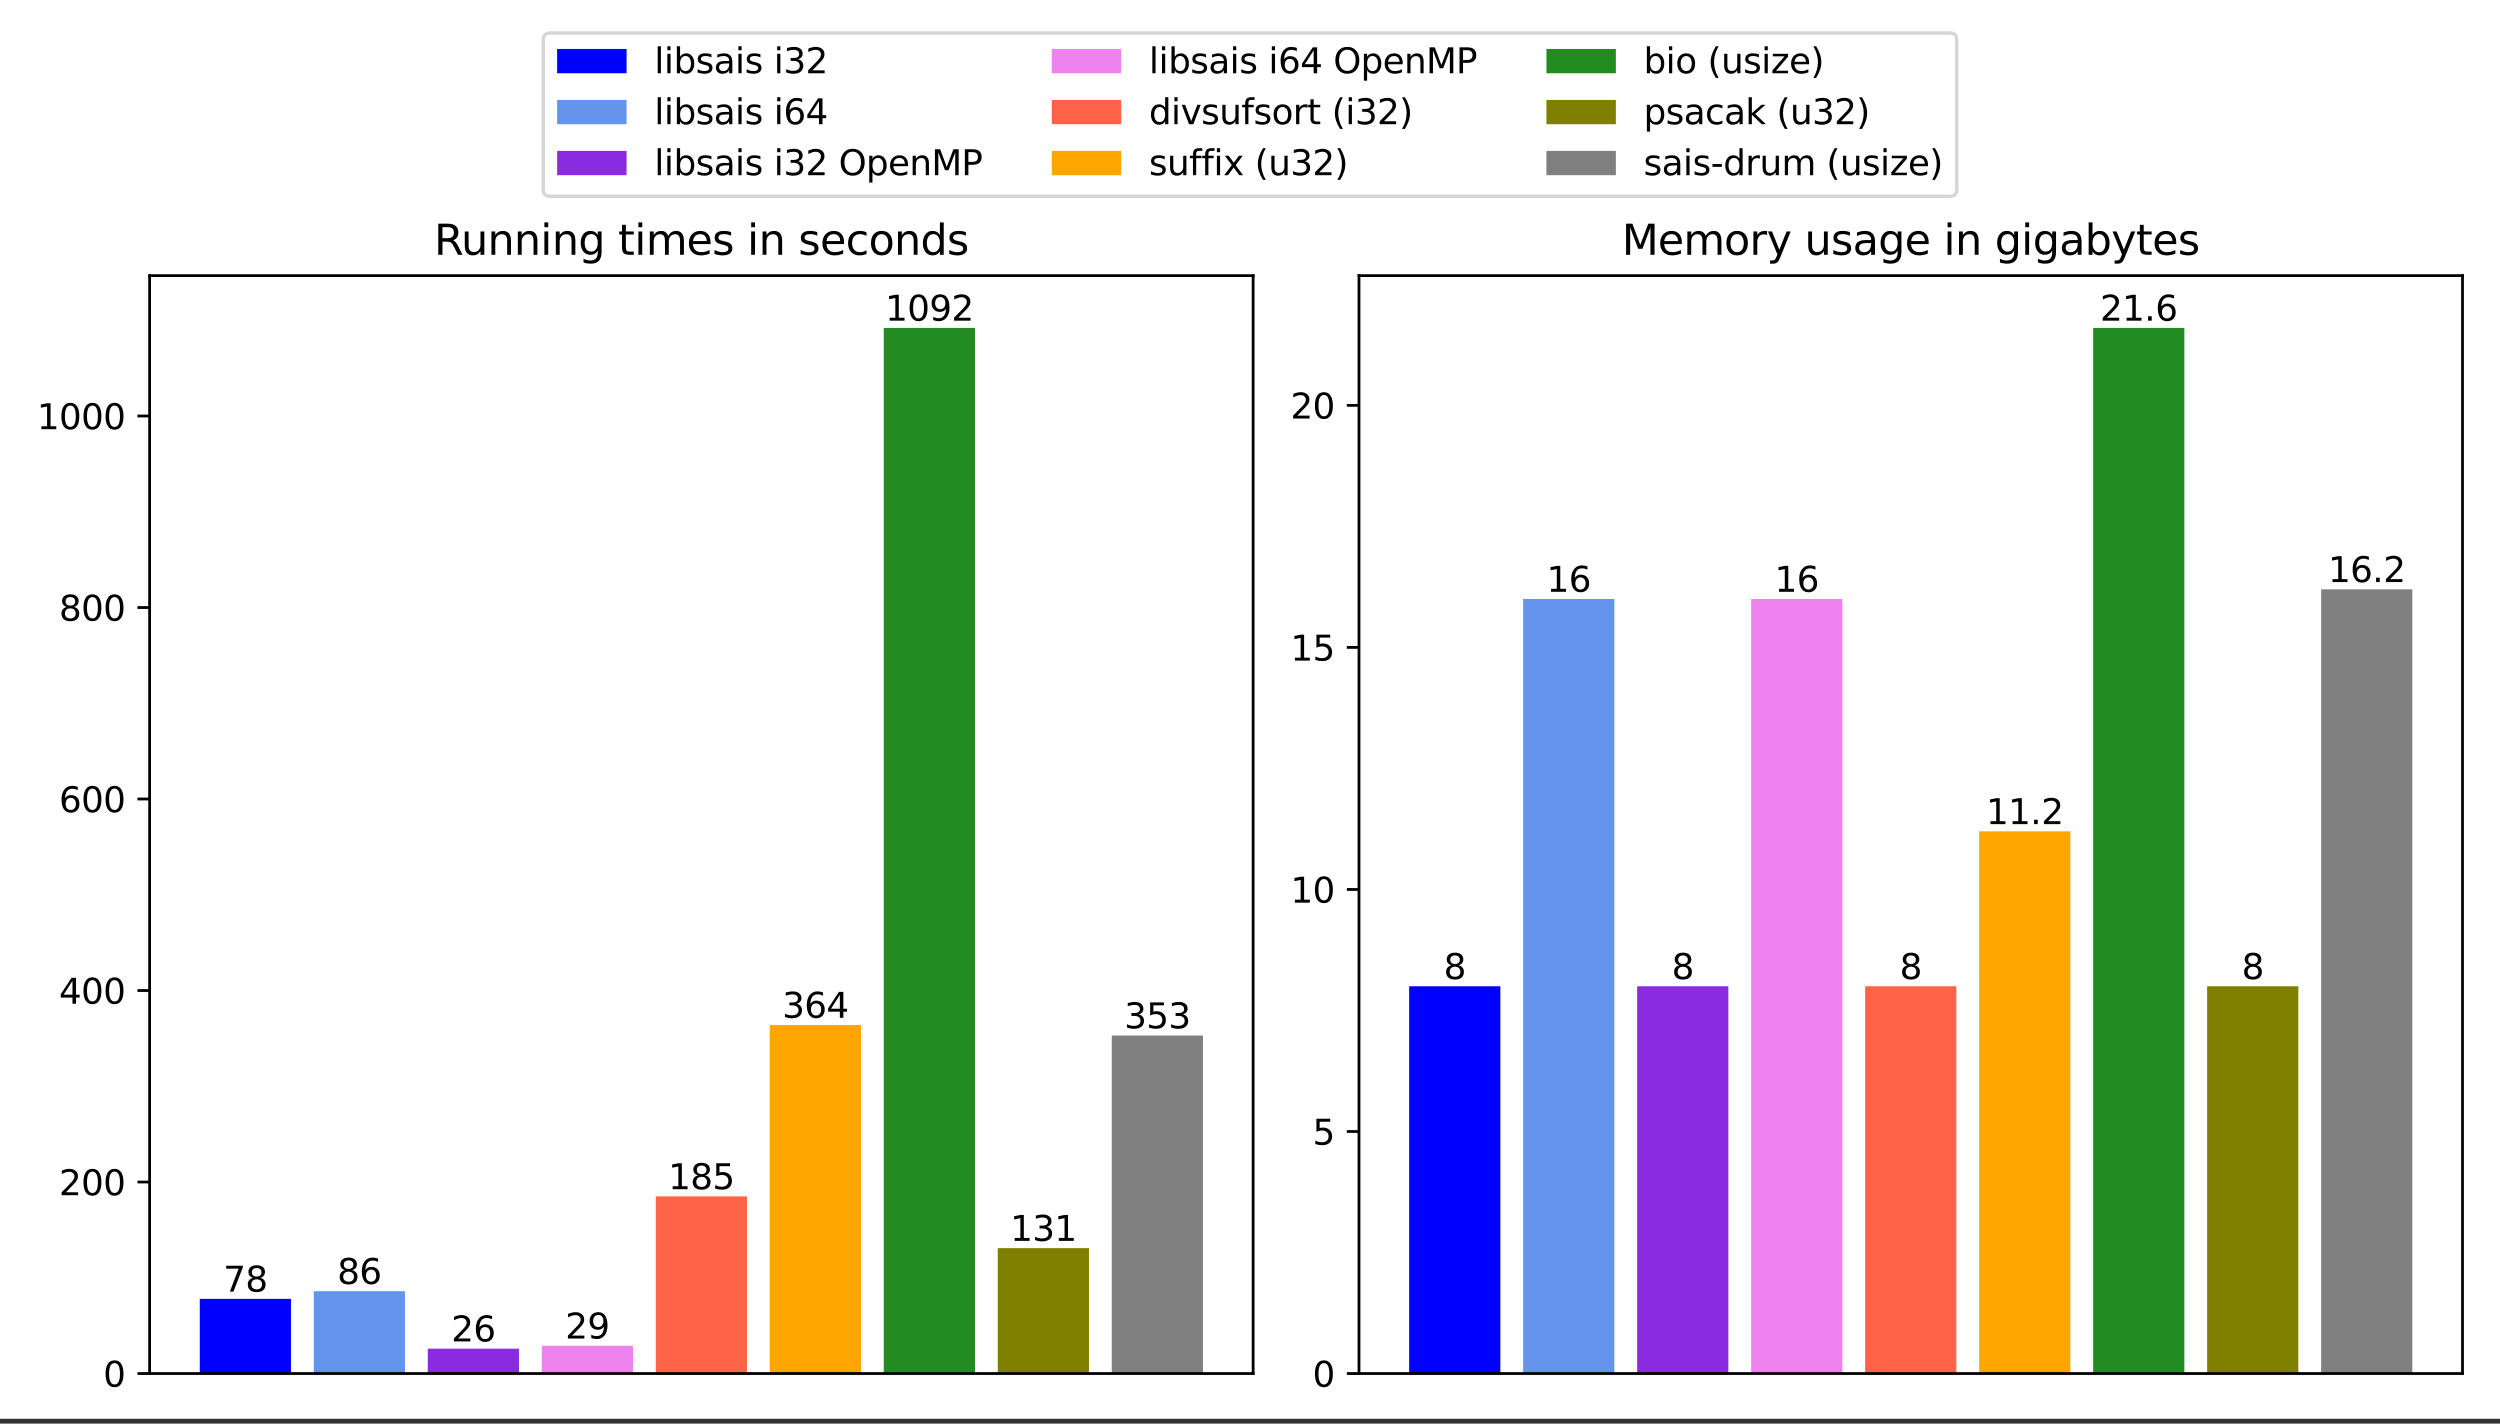 <?xml version="1.0" encoding="UTF-8" standalone="no"?>
<svg
   width="720pt"
   height="410pt"
   viewBox="0 0 720 410"
   version="1.1"
   id="svg278"
   sodipodi:docname="plot.svg"
   inkscape:version="1.4.2 (f4327f4, 2025-05-13)"
   xmlns:inkscape="http://www.inkscape.org/namespaces/inkscape"
   xmlns:sodipodi="http://sodipodi.sourceforge.net/DTD/sodipodi-0.dtd"
   xmlns:xlink="http://www.w3.org/1999/xlink"
   xmlns="http://www.w3.org/2000/svg"
   xmlns:svg="http://www.w3.org/2000/svg"
   xmlns:rdf="http://www.w3.org/1999/02/22-rdf-syntax-ns#"
   xmlns:cc="http://creativecommons.org/ns#"
   xmlns:dc="http://purl.org/dc/elements/1.1/">
  <rect x="0" y="0" width="720" height="410" fill="#333333" stroke="none"/>
  <sodipodi:namedview
     id="namedview278"
     pagecolor="#ffffff"
     bordercolor="#000000"
     borderopacity="0.25"
     inkscape:showpageshadow="2"
     inkscape:pageopacity="0.0"
     inkscape:pagecheckerboard="0"
     inkscape:deskcolor="#d1d1d1"
     inkscape:document-units="pt"
     inkscape:zoom="1.69375"
     inkscape:cx="480"
     inkscape:cy="384.64945"
     inkscape:window-width="1920"
     inkscape:window-height="1094"
     inkscape:window-x="-11"
     inkscape:window-y="-11"
     inkscape:window-maximized="1"
     inkscape:current-layer="svg278" />
  <defs
     id="defs1">
    <style
       type="text/css"
       id="style1">*{stroke-linejoin: round; stroke-linecap: butt}</style>
  </defs>
  <g
     id="patch_1"
     transform="scale(1,1.135)">
    <path
       d="M 0,360 H 720 V 0 H 0 Z"
       style="fill:#ffffff"
       id="path1" />
  </g>
  <g
     id="axes_1"
     transform="translate(0,52.5)">
    <g
       id="patch_2">
      <path
         d="M 43.09,343.08 H 360.9 V 26.88 H 43.09 Z"
         style="fill:#ffffff"
         id="path2" />
    </g>
    <g
       id="patch_3">
      <path
         d="M 57.536,343.08 H 83.801 V 321.57 H 57.536 Z"
         clip-path="url(#p985009a1b3)"
         style="fill:#0000ff"
         id="path3" />
    </g>
    <g
       id="patch_4">
      <path
         d="M 90.368,343.08 H 116.633 V 319.364 H 90.368 Z"
         clip-path="url(#p985009a1b3)"
         style="fill:#6495ed"
         id="path4" />
    </g>
    <g
       id="patch_5">
      <path
         d="m 123.199,343.08 h 26.265 v -7.17 h -26.265 z"
         clip-path="url(#p985009a1b3)"
         style="fill:#8a2be2"
         id="path5" />
    </g>
    <g
       id="patch_6">
      <path
         d="m 156.031,343.08 h 26.265 v -7.997 h -26.265 z"
         clip-path="url(#p985009a1b3)"
         style="fill:#ee82ee"
         id="path6" />
    </g>
    <g
       id="patch_7">
      <path
         d="m 188.862,343.08 h 26.265 v -51.018 h -26.265 z"
         clip-path="url(#p985009a1b3)"
         style="fill:#ff6347"
         id="path7" />
    </g>
    <g
       id="patch_8">
      <path
         d="m 221.694,343.08 h 26.265 V 242.699 h -26.265 z"
         clip-path="url(#p985009a1b3)"
         style="fill:#ffa500"
         id="path8" />
    </g>
    <g
       id="patch_9">
      <path
         d="m 254.526,343.08 h 26.265 V 41.937 h -26.265 z"
         clip-path="url(#p985009a1b3)"
         style="fill:#228b22"
         id="path9" />
    </g>
    <g
       id="patch_10">
      <path
         d="m 287.357,343.08 h 26.265 v -36.126 h -26.265 z"
         clip-path="url(#p985009a1b3)"
         style="fill:#808000"
         id="path10" />
    </g>
    <g
       id="patch_11">
      <path
         d="m 320.189,343.08 h 26.265 V 245.733 H 320.189 Z"
         clip-path="url(#p985009a1b3)"
         style="fill:#808080"
         id="path11" />
    </g>
    <g
       id="matplotlib.axis_1" />
    <g
       id="matplotlib.axis_2">
      <g
         id="ytick_1">
        <g
           id="line2d_1">
          <defs
             id="defs11">
            <path
               id="m47c1e3d088"
               d="M 0,0 H -3.5"
               style="stroke:#000000;stroke-width:0.8" />
          </defs>
          <g
             id="g11">
            <use
               xlink:href="#m47c1e3d088"
               x="43.09"
               y="343.08"
               style="stroke:#000000;stroke-width:0.8"
               id="use11" />
          </g>
        </g>
        <g
           id="text_1">
          <!-- 0 -->
          <g
             transform="matrix(0.1,0,0,-0.1,29.727,346.879)"
             id="g12">
            <defs
               id="defs12">
              <path
                 id="DejaVuSans-30"
                 d="m 2034,4250 q -487,0 -733,-480 -245,-479 -245,-1442 0,-959 245,-1439 246,-480 733,-480 491,0 736,480 246,480 246,1439 0,963 -246,1442 -245,480 -736,480 z m 0,500 q 785,0 1199,-621 414,-620 414,-1801 0,-1178 -414,-1799 -414,-620 -1199,-620 -784,0 -1198,620 -414,621 -414,1799 0,1181 414,1801 414,621 1198,621 z"
                 transform="scale(0.016)" />
            </defs>
            <use
               xlink:href="#DejaVuSans-30"
               id="use12" />
          </g>
        </g>
      </g>
      <g
         id="ytick_2">
        <g
           id="line2d_2">
          <g
             id="g13">
            <use
               xlink:href="#m47c1e3d088"
               x="43.09"
               y="287.926"
               style="stroke:#000000;stroke-width:0.8"
               id="use13" />
          </g>
        </g>
        <g
           id="text_2">
          <!-- 200 -->
          <g
             transform="matrix(0.1,0,0,-0.1,17.003,291.725)"
             id="g16">
            <defs
               id="defs13">
              <path
                 id="DejaVuSans-32"
                 d="M 1228,531 H 3431 V 0 H 469 v 531 q 359,372 979,998 621,627 780,809 303,340 423,576 121,236 121,464 0,372 -261,606 -261,235 -680,235 -297,0 -627,-103 -329,-103 -704,-313 v 638 q 381,153 712,231 332,78 607,78 725,0 1156,-363 431,-362 431,-968 0,-288 -108,-546 -107,-257 -392,-607 -78,-91 -497,-524 Q 1991,1309 1228,531 Z"
                 transform="scale(0.016)" />
            </defs>
            <use
               xlink:href="#DejaVuSans-32"
               id="use14" />
            <use
               xlink:href="#DejaVuSans-30"
               transform="translate(63.623)"
               id="use15" />
            <use
               xlink:href="#DejaVuSans-30"
               transform="translate(127.246)"
               id="use16" />
          </g>
        </g>
      </g>
      <g
         id="ytick_3">
        <g
           id="line2d_3">
          <g
             id="g17">
            <use
               xlink:href="#m47c1e3d088"
               x="43.09"
               y="232.771"
               style="stroke:#000000;stroke-width:0.8"
               id="use17" />
          </g>
        </g>
        <g
           id="text_3">
          <!-- 400 -->
          <g
             transform="matrix(0.1,0,0,-0.1,17.003,236.57)"
             id="g20">
            <defs
               id="defs17">
              <path
                 id="DejaVuSans-34"
                 d="M 2419,4116 825,1625 h 1594 z m -166,550 h 794 V 1625 h 666 V 1100 H 3047 V 0 H 2419 V 1100 H 313 v 609 z"
                 transform="scale(0.016)" />
            </defs>
            <use
               xlink:href="#DejaVuSans-34"
               id="use18" />
            <use
               xlink:href="#DejaVuSans-30"
               transform="translate(63.623)"
               id="use19" />
            <use
               xlink:href="#DejaVuSans-30"
               transform="translate(127.246)"
               id="use20" />
          </g>
        </g>
      </g>
      <g
         id="ytick_4">
        <g
           id="line2d_4">
          <g
             id="g21">
            <use
               xlink:href="#m47c1e3d088"
               x="43.09"
               y="177.617"
               style="stroke:#000000;stroke-width:0.8"
               id="use21" />
          </g>
        </g>
        <g
           id="text_4">
          <!-- 600 -->
          <g
             transform="matrix(0.1,0,0,-0.1,17.003,181.416)"
             id="g24">
            <defs
               id="defs21">
              <path
                 id="DejaVuSans-36"
                 d="m 2113,2584 q -425,0 -674,-291 -248,-290 -248,-796 0,-503 248,-796 249,-292 674,-292 425,0 673,292 248,293 248,796 0,506 -248,796 -248,291 -673,291 z m 1253,1979 v -575 q -238,112 -480,171 -242,60 -480,60 -625,0 -955,-422 -329,-422 -376,-1275 184,272 462,417 279,145 613,145 703,0 1111,-427 408,-426 408,-1160 0,-719 -425,-1154 -425,-434 -1131,-434 -810,0 -1238,620 -428,621 -428,1799 0,1106 525,1764 525,658 1409,658 238,0 480,-47 242,-47 505,-140 z"
                 transform="scale(0.016)" />
            </defs>
            <use
               xlink:href="#DejaVuSans-36"
               id="use22" />
            <use
               xlink:href="#DejaVuSans-30"
               transform="translate(63.623)"
               id="use23" />
            <use
               xlink:href="#DejaVuSans-30"
               transform="translate(127.246)"
               id="use24" />
          </g>
        </g>
      </g>
      <g
         id="ytick_5">
        <g
           id="line2d_5">
          <g
             id="g25">
            <use
               xlink:href="#m47c1e3d088"
               x="43.09"
               y="122.463"
               style="stroke:#000000;stroke-width:0.8"
               id="use25" />
          </g>
        </g>
        <g
           id="text_5">
          <!-- 800 -->
          <g
             transform="matrix(0.1,0,0,-0.1,17.003,126.262)"
             id="g28">
            <defs
               id="defs25">
              <path
                 id="DejaVuSans-38"
                 d="m 2034,2216 q -450,0 -708,-241 -257,-241 -257,-662 0,-422 257,-663 258,-241 708,-241 450,0 709,242 260,243 260,662 0,421 -258,662 -257,241 -711,241 z m -631,268 q -406,100 -633,378 -226,279 -226,679 0,559 398,884 399,325 1092,325 697,0 1094,-325 397,-325 397,-884 0,-400 -227,-679 -226,-278 -629,-378 456,-106 710,-416 255,-309 255,-755 Q 3634,634 3220,271 2806,-91 2034,-91 1263,-91 848,271 434,634 434,1313 q 0,446 256,755 257,310 713,416 z m -231,997 q 0,-362 226,-565 227,-203 636,-203 407,0 636,203 230,203 230,565 0,363 -230,566 -229,203 -636,203 -409,0 -636,-203 -226,-203 -226,-566 z"
                 transform="scale(0.016)" />
            </defs>
            <use
               xlink:href="#DejaVuSans-38"
               id="use26" />
            <use
               xlink:href="#DejaVuSans-30"
               transform="translate(63.623)"
               id="use27" />
            <use
               xlink:href="#DejaVuSans-30"
               transform="translate(127.246)"
               id="use28" />
          </g>
        </g>
      </g>
      <g
         id="ytick_6">
        <g
           id="line2d_6">
          <g
             id="g29">
            <use
               xlink:href="#m47c1e3d088"
               x="43.09"
               y="67.308"
               style="stroke:#000000;stroke-width:0.8"
               id="use29" />
          </g>
        </g>
        <g
           id="text_6">
          <!-- 1000 -->
          <g
             transform="matrix(0.1,0,0,-0.1,10.64,71.107)"
             id="g33">
            <defs
               id="defs29">
              <path
                 id="DejaVuSans-31"
                 d="M 794,531 H 1825 V 4091 L 703,3866 v 575 l 1116,225 h 631 V 531 H 3481 V 0 H 794 Z"
                 transform="scale(0.016)" />
            </defs>
            <use
               xlink:href="#DejaVuSans-31"
               id="use30" />
            <use
               xlink:href="#DejaVuSans-30"
               transform="translate(63.623)"
               id="use31" />
            <use
               xlink:href="#DejaVuSans-30"
               transform="translate(127.246)"
               id="use32" />
            <use
               xlink:href="#DejaVuSans-30"
               transform="translate(190.869)"
               id="use33" />
          </g>
        </g>
      </g>
    </g>
    <g
       id="patch_12">
      <path
         d="M 43.09,343.08 V 26.88"
         style="fill:none;stroke:#000000;stroke-width:0.8;stroke-linecap:square;stroke-linejoin:miter"
         id="path33" />
    </g>
    <g
       id="patch_13">
      <path
         d="M 360.9,343.08 V 26.88"
         style="fill:none;stroke:#000000;stroke-width:0.8;stroke-linecap:square;stroke-linejoin:miter"
         id="path34" />
    </g>
    <g
       id="patch_14">
      <path
         d="M 43.09,343.08 H 360.9"
         style="fill:none;stroke:#000000;stroke-width:0.8;stroke-linecap:square;stroke-linejoin:miter"
         id="path35" />
    </g>
    <g
       id="patch_15">
      <path
         d="M 43.09,26.88 H 360.9"
         style="fill:none;stroke:#000000;stroke-width:0.8;stroke-linecap:square;stroke-linejoin:miter"
         id="path36" />
    </g>
    <g
       id="text_7">
      <!-- 78 -->
      <g
         transform="matrix(0.1,0,0,-0.1,64.306,319.49)"
         id="g37">
        <defs
           id="defs36">
          <path
             id="DejaVuSans-37"
             d="M 525,4666 H 3525 V 4397 L 1831,0 H 1172 L 2766,4134 H 525 Z"
             transform="scale(0.016)" />
        </defs>
        <use
           xlink:href="#DejaVuSans-37"
           id="use36" />
        <use
           xlink:href="#DejaVuSans-38"
           transform="translate(63.623)"
           id="use37" />
      </g>
    </g>
    <g
       id="text_8">
      <!-- 86 -->
      <g
         transform="matrix(0.1,0,0,-0.1,97.138,317.284)"
         id="g39">
        <use
           xlink:href="#DejaVuSans-38"
           id="use38" />
        <use
           xlink:href="#DejaVuSans-36"
           transform="translate(63.623)"
           id="use39" />
      </g>
    </g>
    <g
       id="text_9">
      <!-- 26 -->
      <g
         transform="matrix(0.1,0,0,-0.1,129.969,333.83)"
         id="g41">
        <use
           xlink:href="#DejaVuSans-32"
           id="use40" />
        <use
           xlink:href="#DejaVuSans-36"
           transform="translate(63.623)"
           id="use41" />
      </g>
    </g>
    <g
       id="text_10">
      <!-- 29 -->
      <g
         transform="matrix(0.1,0,0,-0.1,162.801,333.003)"
         id="g43">
        <defs
           id="defs41">
          <path
             id="DejaVuSans-39"
             d="m 703,97 v 575 q 238,-113 481,-172 244,-59 479,-59 625,0 954,420 330,420 377,1277 -181,-269 -460,-413 -278,-144 -615,-144 -700,0 -1108,423 -408,424 -408,1159 0,718 425,1152 425,435 1131,435 810,0 1236,-621 427,-620 427,-1801 Q 3622,1225 3098,567 2575,-91 1691,-91 1453,-91 1209,-44 966,3 703,97 Z m 1256,1978 q 425,0 673,290 249,291 249,798 0,503 -249,795 -248,292 -673,292 -425,0 -673,-292 -248,-292 -248,-795 0,-507 248,-798 248,-290 673,-290 z"
             transform="scale(0.016)" />
        </defs>
        <use
           xlink:href="#DejaVuSans-32"
           id="use42" />
        <use
           xlink:href="#DejaVuSans-39"
           transform="translate(63.623)"
           id="use43" />
      </g>
    </g>
    <g
       id="text_11">
      <!-- 185 -->
      <g
         transform="matrix(0.1,0,0,-0.1,192.451,289.983)"
         id="g46">
        <defs
           id="defs43">
          <path
             id="DejaVuSans-35"
             d="M 691,4666 H 3169 V 4134 H 1269 V 2991 q 137,47 274,70 138,23 276,23 781,0 1237,-428 457,-428 457,-1159 Q 3513,744 3044,326 2575,-91 1722,-91 1428,-91 1123,-41 819,9 494,109 v 635 q 281,-153 581,-228 300,-75 634,-75 541,0 856,284 316,284 316,772 0,487 -316,771 -315,285 -856,285 -253,0 -505,-56 -251,-56 -513,-175 z"
             transform="scale(0.016)" />
        </defs>
        <use
           xlink:href="#DejaVuSans-31"
           id="use44" />
        <use
           xlink:href="#DejaVuSans-38"
           transform="translate(63.623)"
           id="use45" />
        <use
           xlink:href="#DejaVuSans-35"
           transform="translate(127.246)"
           id="use46" />
      </g>
    </g>
    <g
       id="text_12">
      <!-- 364 -->
      <g
         transform="matrix(0.1,0,0,-0.1,225.283,240.619)"
         id="g49">
        <defs
           id="defs46">
          <path
             id="DejaVuSans-33"
             d="m 2597,2516 q 453,-97 707,-404 255,-306 255,-756 0,-690 -475,-1069 -475,-378 -1350,-378 -293,0 -604,58 -311,58 -642,174 v 609 q 262,-153 574,-231 313,-78 654,-78 593,0 904,234 311,234 311,681 0,413 -289,645 -289,233 -804,233 h -544 v 519 h 569 q 465,0 712,186 247,186 247,536 0,359 -255,551 -254,193 -729,193 -260,0 -557,-57 -297,-56 -653,-174 v 562 q 360,100 674,150 314,50 592,50 719,0 1137,-327 419,-326 419,-882 0,-388 -222,-655 -222,-267 -631,-370 z"
             transform="scale(0.016)" />
        </defs>
        <use
           xlink:href="#DejaVuSans-33"
           id="use47" />
        <use
           xlink:href="#DejaVuSans-36"
           transform="translate(63.623)"
           id="use48" />
        <use
           xlink:href="#DejaVuSans-34"
           transform="translate(127.246)"
           id="use49" />
      </g>
    </g>
    <g
       id="text_13">
      <!-- 1092 -->
      <g
         transform="matrix(0.1,0,0,-0.1,254.933,39.857)"
         id="g53">
        <use
           xlink:href="#DejaVuSans-31"
           id="use50" />
        <use
           xlink:href="#DejaVuSans-30"
           transform="translate(63.623)"
           id="use51" />
        <use
           xlink:href="#DejaVuSans-39"
           transform="translate(127.246)"
           id="use52" />
        <use
           xlink:href="#DejaVuSans-32"
           transform="translate(190.869)"
           id="use53" />
      </g>
    </g>
    <g
       id="text_14">
      <!-- 131 -->
      <g
         transform="matrix(0.1,0,0,-0.1,290.946,304.874)"
         id="g56">
        <use
           xlink:href="#DejaVuSans-31"
           id="use54" />
        <use
           xlink:href="#DejaVuSans-33"
           transform="translate(63.623)"
           id="use55" />
        <use
           xlink:href="#DejaVuSans-31"
           transform="translate(127.246)"
           id="use56" />
      </g>
    </g>
    <g
       id="text_15">
      <!-- 353 -->
      <g
         transform="matrix(0.1,0,0,-0.1,323.778,243.653)"
         id="g59">
        <use
           xlink:href="#DejaVuSans-33"
           id="use57" />
        <use
           xlink:href="#DejaVuSans-35"
           transform="translate(63.623)"
           id="use58" />
        <use
           xlink:href="#DejaVuSans-33"
           transform="translate(127.246)"
           id="use59" />
      </g>
    </g>
    <g
       id="text_16">
      <!-- Running times in seconds -->
      <g
         transform="matrix(0.12,0,0,-0.12,125.014,20.88)"
         id="g83">
        <defs
           id="defs59">
          <path
             id="DejaVuSans-52"
             d="m 2841,2188 q 203,-69 395,-294 192,-225 386,-619 L 4263,0 h -679 l -596,1197 q -232,469 -449,622 -217,153 -592,153 H 1259 V 0 H 628 v 4666 h 1425 q 800,0 1194,-335 394,-334 394,-1009 0,-441 -205,-732 -205,-290 -595,-402 z M 1259,4147 V 2491 h 794 q 456,0 689,211 233,211 233,620 0,409 -233,617 -233,208 -689,208 z"
             transform="scale(0.016)" />
          <path
             id="DejaVuSans-75"
             d="m 544,1381 v 2119 h 575 V 1403 q 0,-497 193,-746 194,-248 582,-248 465,0 735,297 271,297 271,810 v 1984 h 575 V 0 H 2900 V 538 Q 2691,219 2414,64 2138,-91 1772,-91 1169,-91 856,284 544,659 544,1381 Z m 1447,2203 z"
             transform="scale(0.016)" />
          <path
             id="DejaVuSans-6e"
             d="M 3513,2113 V 0 h -575 v 2094 q 0,497 -194,743 -194,247 -581,247 -466,0 -735,-297 -269,-296 -269,-809 V 0 H 581 v 3500 h 578 v -544 q 207,316 486,472 280,156 646,156 603,0 912,-373 310,-373 310,-1098 z"
             transform="scale(0.016)" />
          <path
             id="DejaVuSans-69"
             d="m 603,3500 h 575 V 0 H 603 Z m 0,1363 h 575 V 4134 H 603 Z"
             transform="scale(0.016)" />
          <path
             id="DejaVuSans-67"
             d="m 2906,1791 q 0,625 -258,968 -257,344 -723,344 -462,0 -720,-344 -258,-343 -258,-968 0,-622 258,-966 258,-344 720,-344 466,0 723,344 258,344 258,966 z M 3481,434 q 0,-893 -397,-1329 -396,-436 -1215,-436 -303,0 -572,45 -269,45 -522,139 v 559 q 253,-137 500,-202 247,-66 503,-66 566,0 847,295 281,295 281,892 V 616 Q 2728,306 2450,153 2172,0 1784,0 1141,0 747,490 353,981 353,1791 q 0,812 394,1302 394,491 1037,491 388,0 666,-153 278,-153 456,-462 v 531 h 575 z"
             transform="scale(0.016)" />
          <path
             id="DejaVuSans-20"
             transform="scale(0.016)"
             d="" />
          <path
             id="DejaVuSans-74"
             d="M 1172,4494 V 3500 H 2356 V 3053 H 1172 V 1153 q 0,-428 117,-550 117,-122 477,-122 h 590 V 0 H 1766 Q 1100,0 847,248 594,497 594,1153 V 3053 H 172 v 447 h 422 v 994 z"
             transform="scale(0.016)" />
          <path
             id="DejaVuSans-6d"
             d="m 3328,2828 q 216,388 516,572 300,184 706,184 547,0 844,-383 297,-382 297,-1088 V 0 h -578 v 2094 q 0,503 -179,746 -178,244 -543,244 -447,0 -707,-297 -259,-296 -259,-809 V 0 h -578 v 2094 q 0,506 -178,748 -178,242 -550,242 -441,0 -701,-298 -259,-298 -259,-808 V 0 H 581 v 3500 h 578 v -544 q 197,322 472,475 275,153 653,153 382,0 649,-194 267,-193 395,-562 z"
             transform="scale(0.016)" />
          <path
             id="DejaVuSans-65"
             d="M 3597,1894 V 1613 H 953 q 38,-594 358,-905 320,-311 892,-311 331,0 642,81 311,81 618,244 V 178 Q 3153,47 2828,-22 2503,-91 2169,-91 1331,-91 842,396 353,884 353,1716 q 0,859 464,1363 464,505 1252,505 706,0 1117,-455 411,-454 411,-1235 z m -575,169 q -6,471 -264,752 -258,282 -683,282 -481,0 -770,-272 -289,-272 -333,-766 z"
             transform="scale(0.016)" />
          <path
             id="DejaVuSans-73"
             d="m 2834,3397 v -544 q -243,125 -506,187 -262,63 -544,63 -428,0 -642,-131 -214,-131 -214,-394 0,-200 153,-314 153,-114 616,-217 l 197,-44 q 612,-131 870,-370 258,-239 258,-667 0,-488 -386,-773 Q 2250,-91 1575,-91 1294,-91 989,-36 684,19 347,128 v 594 q 319,-166 628,-249 309,-82 613,-82 406,0 624,139 219,139 219,392 0,234 -158,359 -157,125 -692,241 l -200,47 q -534,112 -772,345 -237,233 -237,639 0,494 350,762 350,269 994,269 318,0 599,-47 282,-46 519,-140 z"
             transform="scale(0.016)" />
          <path
             id="DejaVuSans-63"
             d="m 3122,3366 v -538 q -244,135 -489,202 -245,67 -495,67 -560,0 -870,-355 -309,-354 -309,-995 0,-641 309,-996 310,-354 870,-354 250,0 495,67 245,67 489,202 V 134 Q 2881,22 2623,-34 2366,-91 2075,-91 1284,-91 818,406 353,903 353,1747 q 0,856 470,1346 471,491 1290,491 265,0 518,-55 253,-54 491,-163 z"
             transform="scale(0.016)" />
          <path
             id="DejaVuSans-6f"
             d="m 1959,3097 q -462,0 -731,-361 -269,-361 -269,-989 0,-628 267,-989 268,-361 733,-361 460,0 728,362 269,363 269,988 0,622 -269,986 -268,364 -728,364 z m 0,487 q 750,0 1178,-488 429,-487 429,-1349 Q 3566,888 3137,398 2709,-91 1959,-91 1206,-91 779,398 353,888 353,1747 q 0,862 426,1349 427,488 1180,488 z"
             transform="scale(0.016)" />
          <path
             id="DejaVuSans-64"
             d="m 2906,2969 v 1894 h 575 V 0 H 2906 V 525 Q 2725,213 2448,61 2172,-91 1784,-91 1150,-91 751,415 353,922 353,1747 q 0,825 398,1331 399,506 1033,506 388,0 664,-152 277,-151 458,-463 z M 947,1747 q 0,-634 261,-995 261,-361 717,-361 456,0 718,361 263,361 263,995 0,634 -263,995 -262,361 -718,361 -456,0 -717,-361 -261,-361 -261,-995 z"
             transform="scale(0.016)" />
        </defs>
        <use
           xlink:href="#DejaVuSans-52"
           id="use60" />
        <use
           xlink:href="#DejaVuSans-75"
           transform="translate(64.982)"
           id="use61" />
        <use
           xlink:href="#DejaVuSans-6e"
           transform="translate(128.361)"
           id="use62" />
        <use
           xlink:href="#DejaVuSans-6e"
           transform="translate(191.74)"
           id="use63" />
        <use
           xlink:href="#DejaVuSans-69"
           transform="translate(255.119)"
           id="use64" />
        <use
           xlink:href="#DejaVuSans-6e"
           transform="translate(282.902)"
           id="use65" />
        <use
           xlink:href="#DejaVuSans-67"
           transform="translate(346.281)"
           id="use66" />
        <use
           xlink:href="#DejaVuSans-20"
           transform="translate(409.758)"
           id="use67" />
        <use
           xlink:href="#DejaVuSans-74"
           transform="translate(441.545)"
           id="use68" />
        <use
           xlink:href="#DejaVuSans-69"
           transform="translate(480.754)"
           id="use69" />
        <use
           xlink:href="#DejaVuSans-6d"
           transform="translate(508.537)"
           id="use70" />
        <use
           xlink:href="#DejaVuSans-65"
           transform="translate(605.949)"
           id="use71" />
        <use
           xlink:href="#DejaVuSans-73"
           transform="translate(667.473)"
           id="use72" />
        <use
           xlink:href="#DejaVuSans-20"
           transform="translate(719.572)"
           id="use73" />
        <use
           xlink:href="#DejaVuSans-69"
           transform="translate(751.359)"
           id="use74" />
        <use
           xlink:href="#DejaVuSans-6e"
           transform="translate(779.143)"
           id="use75" />
        <use
           xlink:href="#DejaVuSans-20"
           transform="translate(842.521)"
           id="use76" />
        <use
           xlink:href="#DejaVuSans-73"
           transform="translate(874.309)"
           id="use77" />
        <use
           xlink:href="#DejaVuSans-65"
           transform="translate(926.408)"
           id="use78" />
        <use
           xlink:href="#DejaVuSans-63"
           transform="translate(987.932)"
           id="use79" />
        <use
           xlink:href="#DejaVuSans-6f"
           transform="translate(1042.912)"
           id="use80" />
        <use
           xlink:href="#DejaVuSans-6e"
           transform="translate(1104.094)"
           id="use81" />
        <use
           xlink:href="#DejaVuSans-64"
           transform="translate(1167.473)"
           id="use82" />
        <use
           xlink:href="#DejaVuSans-73"
           transform="translate(1230.949)"
           id="use83" />
      </g>
    </g>
  </g>
  <g
     id="axes_2"
     transform="translate(0,52.5)">
    <g
       id="patch_16">
      <path
         d="M 391.39,343.08 H 709.2 V 26.88 H 391.39 Z"
         style="fill:#ffffff"
         id="path83" />
    </g>
    <g
       id="patch_17">
      <path
         d="M 405.836,343.08 H 432.101 V 231.546 h -26.265 z"
         clip-path="url(#p09425a976c)"
         style="fill:#0000ff"
         id="path84" />
    </g>
    <g
       id="patch_18">
      <path
         d="m 438.668,343.08 h 26.265 V 120.011 h -26.265 z"
         clip-path="url(#p09425a976c)"
         style="fill:#6495ed"
         id="path85" />
    </g>
    <g
       id="patch_19">
      <path
         d="m 471.499,343.08 h 26.265 V 231.546 h -26.265 z"
         clip-path="url(#p09425a976c)"
         style="fill:#8a2be2"
         id="path86" />
    </g>
    <g
       id="patch_20">
      <path
         d="m 504.331,343.08 h 26.265 V 120.011 h -26.265 z"
         clip-path="url(#p09425a976c)"
         style="fill:#ee82ee"
         id="path87" />
    </g>
    <g
       id="patch_21">
      <path
         d="m 537.162,343.08 h 26.265 V 231.546 h -26.265 z"
         clip-path="url(#p09425a976c)"
         style="fill:#ff6347"
         id="path88" />
    </g>
    <g
       id="patch_22">
      <path
         d="m 569.994,343.08 h 26.265 V 186.932 h -26.265 z"
         clip-path="url(#p09425a976c)"
         style="fill:#ffa500"
         id="path89" />
    </g>
    <g
       id="patch_23">
      <path
         d="m 602.826,343.08 h 26.265 V 41.937 h -26.265 z"
         clip-path="url(#p09425a976c)"
         style="fill:#228b22"
         id="path90" />
    </g>
    <g
       id="patch_24">
      <path
         d="m 635.657,343.08 h 26.265 V 231.546 h -26.265 z"
         clip-path="url(#p09425a976c)"
         style="fill:#808000"
         id="path91" />
    </g>
    <g
       id="patch_25">
      <path
         d="m 668.489,343.08 h 26.265 V 117.223 H 668.489 Z"
         clip-path="url(#p09425a976c)"
         style="fill:#808080"
         id="path92" />
    </g>
    <g
       id="matplotlib.axis_3" />
    <g
       id="matplotlib.axis_4">
      <g
         id="ytick_7">
        <g
           id="line2d_7">
          <g
             id="g92">
            <use
               xlink:href="#m47c1e3d088"
               x="391.39"
               y="343.08"
               style="stroke:#000000;stroke-width:0.8"
               id="use92" />
          </g>
        </g>
        <g
           id="text_17">
          <!-- 0 -->
          <g
             transform="matrix(0.1,0,0,-0.1,378.027,346.879)"
             id="g93">
            <use
               xlink:href="#DejaVuSans-30"
               id="use93" />
          </g>
        </g>
      </g>
      <g
         id="ytick_8">
        <g
           id="line2d_8">
          <g
             id="g94">
            <use
               xlink:href="#m47c1e3d088"
               x="391.39"
               y="273.371"
               style="stroke:#000000;stroke-width:0.8"
               id="use94" />
          </g>
        </g>
        <g
           id="text_18">
          <!-- 5 -->
          <g
             transform="matrix(0.1,0,0,-0.1,378.027,277.17)"
             id="g95">
            <use
               xlink:href="#DejaVuSans-35"
               id="use95" />
          </g>
        </g>
      </g>
      <g
         id="ytick_9">
        <g
           id="line2d_9">
          <g
             id="g96">
            <use
               xlink:href="#m47c1e3d088"
               x="391.39"
               y="203.662"
               style="stroke:#000000;stroke-width:0.8"
               id="use96" />
          </g>
        </g>
        <g
           id="text_19">
          <!-- 10 -->
          <g
             transform="matrix(0.1,0,0,-0.1,371.665,207.461)"
             id="g98">
            <use
               xlink:href="#DejaVuSans-31"
               id="use97" />
            <use
               xlink:href="#DejaVuSans-30"
               transform="translate(63.623)"
               id="use98" />
          </g>
        </g>
      </g>
      <g
         id="ytick_10">
        <g
           id="line2d_10">
          <g
             id="g99">
            <use
               xlink:href="#m47c1e3d088"
               x="391.39"
               y="133.953"
               style="stroke:#000000;stroke-width:0.8"
               id="use99" />
          </g>
        </g>
        <g
           id="text_20">
          <!-- 15 -->
          <g
             transform="matrix(0.1,0,0,-0.1,371.665,137.752)"
             id="g101">
            <use
               xlink:href="#DejaVuSans-31"
               id="use100" />
            <use
               xlink:href="#DejaVuSans-35"
               transform="translate(63.623)"
               id="use101" />
          </g>
        </g>
      </g>
      <g
         id="ytick_11">
        <g
           id="line2d_11">
          <g
             id="g102">
            <use
               xlink:href="#m47c1e3d088"
               x="391.39"
               y="64.244"
               style="stroke:#000000;stroke-width:0.8"
               id="use102" />
          </g>
        </g>
        <g
           id="text_21">
          <!-- 20 -->
          <g
             transform="matrix(0.1,0,0,-0.1,371.665,68.043)"
             id="g104">
            <use
               xlink:href="#DejaVuSans-32"
               id="use103" />
            <use
               xlink:href="#DejaVuSans-30"
               transform="translate(63.623)"
               id="use104" />
          </g>
        </g>
      </g>
    </g>
    <g
       id="patch_26">
      <path
         d="M 391.39,343.08 V 26.88"
         style="fill:none;stroke:#000000;stroke-width:0.8;stroke-linecap:square;stroke-linejoin:miter"
         id="path104" />
    </g>
    <g
       id="patch_27">
      <path
         d="M 709.2,343.08 V 26.88"
         style="fill:none;stroke:#000000;stroke-width:0.8;stroke-linecap:square;stroke-linejoin:miter"
         id="path105" />
    </g>
    <g
       id="patch_28">
      <path
         d="M 391.39,343.08 H 709.2"
         style="fill:none;stroke:#000000;stroke-width:0.8;stroke-linecap:square;stroke-linejoin:miter"
         id="path106" />
    </g>
    <g
       id="patch_29">
      <path
         d="M 391.39,26.88 H 709.2"
         style="fill:none;stroke:#000000;stroke-width:0.8;stroke-linecap:square;stroke-linejoin:miter"
         id="path107" />
    </g>
    <g
       id="text_22">
      <!-- 8 -->
      <g
         transform="matrix(0.1,0,0,-0.1,415.787,229.466)"
         id="g107">
        <use
           xlink:href="#DejaVuSans-38"
           id="use107" />
      </g>
    </g>
    <g
       id="text_23">
      <!-- 16 -->
      <g
         transform="matrix(0.1,0,0,-0.1,445.438,117.932)"
         id="g109">
        <use
           xlink:href="#DejaVuSans-31"
           id="use108" />
        <use
           xlink:href="#DejaVuSans-36"
           transform="translate(63.623)"
           id="use109" />
      </g>
    </g>
    <g
       id="text_24">
      <!-- 8 -->
      <g
         transform="matrix(0.1,0,0,-0.1,481.451,229.466)"
         id="g110">
        <use
           xlink:href="#DejaVuSans-38"
           id="use110" />
      </g>
    </g>
    <g
       id="text_25">
      <!-- 16 -->
      <g
         transform="matrix(0.1,0,0,-0.1,511.101,117.932)"
         id="g112">
        <use
           xlink:href="#DejaVuSans-31"
           id="use111" />
        <use
           xlink:href="#DejaVuSans-36"
           transform="translate(63.623)"
           id="use112" />
      </g>
    </g>
    <g
       id="text_26">
      <!-- 8 -->
      <g
         transform="matrix(0.1,0,0,-0.1,547.114,229.466)"
         id="g113">
        <use
           xlink:href="#DejaVuSans-38"
           id="use113" />
      </g>
    </g>
    <g
       id="text_27">
      <!-- 11.2 -->
      <g
         transform="matrix(0.1,0,0,-0.1,571.994,184.852)"
         id="g117">
        <defs
           id="defs113">
          <path
             id="DejaVuSans-2e"
             d="m 684,794 h 660 V 0 H 684 Z"
             transform="scale(0.016)" />
        </defs>
        <use
           xlink:href="#DejaVuSans-31"
           id="use114" />
        <use
           xlink:href="#DejaVuSans-31"
           transform="translate(63.623)"
           id="use115" />
        <use
           xlink:href="#DejaVuSans-2e"
           transform="translate(127.246)"
           id="use116" />
        <use
           xlink:href="#DejaVuSans-32"
           transform="translate(159.033)"
           id="use117" />
      </g>
    </g>
    <g
       id="text_28">
      <!-- 21.6 -->
      <g
         transform="matrix(0.1,0,0,-0.1,604.825,39.857)"
         id="g121">
        <use
           xlink:href="#DejaVuSans-32"
           id="use118" />
        <use
           xlink:href="#DejaVuSans-31"
           transform="translate(63.623)"
           id="use119" />
        <use
           xlink:href="#DejaVuSans-2e"
           transform="translate(127.246)"
           id="use120" />
        <use
           xlink:href="#DejaVuSans-36"
           transform="translate(159.033)"
           id="use121" />
      </g>
    </g>
    <g
       id="text_29">
      <!-- 8 -->
      <g
         transform="matrix(0.1,0,0,-0.1,645.609,229.466)"
         id="g122">
        <use
           xlink:href="#DejaVuSans-38"
           id="use122" />
      </g>
    </g>
    <g
       id="text_30">
      <!-- 16.2 -->
      <g
         transform="matrix(0.1,0,0,-0.1,670.489,115.143)"
         id="g126">
        <use
           xlink:href="#DejaVuSans-31"
           id="use123" />
        <use
           xlink:href="#DejaVuSans-36"
           transform="translate(63.623)"
           id="use124" />
        <use
           xlink:href="#DejaVuSans-2e"
           transform="translate(127.246)"
           id="use125" />
        <use
           xlink:href="#DejaVuSans-32"
           transform="translate(159.033)"
           id="use126" />
      </g>
    </g>
    <g
       id="text_31">
      <!-- Memory usage in gigabytes -->
      <g
         transform="matrix(0.12,0,0,-0.12,467.105,20.88)"
         id="g151">
        <defs
           id="defs126">
          <path
             id="DejaVuSans-4d"
             d="m 628,4666 h 941 L 2759,1491 3956,4666 h 941 V 0 H 4281 V 4097 L 3078,897 H 2444 L 1241,4097 V 0 H 628 Z"
             transform="scale(0.016)" />
          <path
             id="DejaVuSans-72"
             d="m 2631,2963 q -97,56 -211,82 -114,27 -251,27 -488,0 -749,-317 -261,-317 -261,-911 V 0 H 581 v 3500 h 578 v -544 q 182,319 472,473 291,155 707,155 59,0 131,-8 72,-7 159,-23 z"
             transform="scale(0.016)" />
          <path
             id="DejaVuSans-79"
             d="m 2059,-325 q -243,-625 -475,-815 -231,-191 -618,-191 H 506 v 481 h 338 q 237,0 368,113 132,112 291,531 L 1606,56 191,3500 H 800 L 1894,763 2988,3500 h 609 z"
             transform="scale(0.016)" />
          <path
             id="DejaVuSans-61"
             d="m 2194,1759 q -697,0 -966,-159 -269,-159 -269,-544 0,-306 202,-486 202,-179 548,-179 479,0 768,339 289,339 289,901 v 128 z m 1147,238 V 0 H 2766 V 531 Q 2569,213 2275,61 1981,-91 1556,-91 q -537,0 -855,302 -317,302 -317,808 0,590 395,890 396,300 1180,300 h 807 v 57 q 0,397 -261,614 -261,217 -733,217 -300,0 -585,-72 -284,-72 -546,-216 v 532 q 315,122 612,182 297,61 578,61 760,0 1135,-394 375,-393 375,-1193 z"
             transform="scale(0.016)" />
          <path
             id="DejaVuSans-62"
             d="m 3116,1747 q 0,634 -261,995 -261,361 -717,361 -457,0 -718,-361 -261,-361 -261,-995 0,-634 261,-995 261,-361 718,-361 456,0 717,361 261,361 261,995 z M 1159,2969 q 182,312 458,463 277,152 661,152 638,0 1036,-506 399,-506 399,-1331 Q 3713,922 3314,415 2916,-91 2278,-91 1894,-91 1617,61 1341,213 1159,525 V 0 H 581 v 4863 h 578 z"
             transform="scale(0.016)" />
        </defs>
        <use
           xlink:href="#DejaVuSans-4d"
           id="use127" />
        <use
           xlink:href="#DejaVuSans-65"
           transform="translate(86.279)"
           id="use128" />
        <use
           xlink:href="#DejaVuSans-6d"
           transform="translate(147.803)"
           id="use129" />
        <use
           xlink:href="#DejaVuSans-6f"
           transform="translate(245.215)"
           id="use130" />
        <use
           xlink:href="#DejaVuSans-72"
           transform="translate(306.396)"
           id="use131" />
        <use
           xlink:href="#DejaVuSans-79"
           transform="translate(347.51)"
           id="use132" />
        <use
           xlink:href="#DejaVuSans-20"
           transform="translate(406.689)"
           id="use133" />
        <use
           xlink:href="#DejaVuSans-75"
           transform="translate(438.477)"
           id="use134" />
        <use
           xlink:href="#DejaVuSans-73"
           transform="translate(501.855)"
           id="use135" />
        <use
           xlink:href="#DejaVuSans-61"
           transform="translate(553.955)"
           id="use136" />
        <use
           xlink:href="#DejaVuSans-67"
           transform="translate(615.234)"
           id="use137" />
        <use
           xlink:href="#DejaVuSans-65"
           transform="translate(678.711)"
           id="use138" />
        <use
           xlink:href="#DejaVuSans-20"
           transform="translate(740.234)"
           id="use139" />
        <use
           xlink:href="#DejaVuSans-69"
           transform="translate(772.021)"
           id="use140" />
        <use
           xlink:href="#DejaVuSans-6e"
           transform="translate(799.805)"
           id="use141" />
        <use
           xlink:href="#DejaVuSans-20"
           transform="translate(863.184)"
           id="use142" />
        <use
           xlink:href="#DejaVuSans-67"
           transform="translate(894.971)"
           id="use143" />
        <use
           xlink:href="#DejaVuSans-69"
           transform="translate(958.447)"
           id="use144" />
        <use
           xlink:href="#DejaVuSans-67"
           transform="translate(986.23)"
           id="use145" />
        <use
           xlink:href="#DejaVuSans-61"
           transform="translate(1049.707)"
           id="use146" />
        <use
           xlink:href="#DejaVuSans-62"
           transform="translate(1110.986)"
           id="use147" />
        <use
           xlink:href="#DejaVuSans-79"
           transform="translate(1174.463)"
           id="use148" />
        <use
           xlink:href="#DejaVuSans-74"
           transform="translate(1233.643)"
           id="use149" />
        <use
           xlink:href="#DejaVuSans-65"
           transform="translate(1272.852)"
           id="use150" />
        <use
           xlink:href="#DejaVuSans-73"
           transform="translate(1334.375)"
           id="use151" />
      </g>
    </g>
  </g>
  <g
     id="legend_1"
     transform="translate(0,4.5)">
    <g
       id="patch_30">
      <path
         d="m 158.453,52.034 h 403.094 q 2,0 2,-2 V 7 q 0,-2 -2,-2 H 158.453 q -2,0 -2,2 v 43.034 q 0,2 2,2 z"
         style="opacity:0.8;fill:#ffffff;stroke:#cccccc;stroke-linejoin:miter"
         id="path151" />
    </g>
    <g
       id="patch_31">
      <path
         d="m 160.453,16.598 h 20 v -7 h -20 z"
         style="fill:#0000ff"
         id="path152" />
    </g>
    <g
       id="text_32">
      <!-- libsais i32 -->
      <g
         transform="matrix(0.1,0,0,-0.1,188.453,16.598)"
         id="g162">
        <defs
           id="defs152">
          <path
             id="DejaVuSans-6c"
             d="m 603,4863 h 575 V 0 H 603 Z"
             transform="scale(0.016)" />
        </defs>
        <use
           xlink:href="#DejaVuSans-6c"
           id="use152" />
        <use
           xlink:href="#DejaVuSans-69"
           transform="translate(27.783)"
           id="use153" />
        <use
           xlink:href="#DejaVuSans-62"
           transform="translate(55.566)"
           id="use154" />
        <use
           xlink:href="#DejaVuSans-73"
           transform="translate(119.043)"
           id="use155" />
        <use
           xlink:href="#DejaVuSans-61"
           transform="translate(171.143)"
           id="use156" />
        <use
           xlink:href="#DejaVuSans-69"
           transform="translate(232.422)"
           id="use157" />
        <use
           xlink:href="#DejaVuSans-73"
           transform="translate(260.205)"
           id="use158" />
        <use
           xlink:href="#DejaVuSans-20"
           transform="translate(312.305)"
           id="use159" />
        <use
           xlink:href="#DejaVuSans-69"
           transform="translate(344.092)"
           id="use160" />
        <use
           xlink:href="#DejaVuSans-33"
           transform="translate(371.875)"
           id="use161" />
        <use
           xlink:href="#DejaVuSans-32"
           transform="translate(435.498)"
           id="use162" />
      </g>
    </g>
    <g
       id="patch_32">
      <path
         d="m 160.453,31.277 h 20 v -7 h -20 z"
         style="fill:#6495ed"
         id="path162" />
    </g>
    <g
       id="text_33">
      <!-- libsais i64 -->
      <g
         transform="matrix(0.1,0,0,-0.1,188.453,31.277)"
         id="g173">
        <use
           xlink:href="#DejaVuSans-6c"
           id="use163" />
        <use
           xlink:href="#DejaVuSans-69"
           transform="translate(27.783)"
           id="use164" />
        <use
           xlink:href="#DejaVuSans-62"
           transform="translate(55.566)"
           id="use165" />
        <use
           xlink:href="#DejaVuSans-73"
           transform="translate(119.043)"
           id="use166" />
        <use
           xlink:href="#DejaVuSans-61"
           transform="translate(171.143)"
           id="use167" />
        <use
           xlink:href="#DejaVuSans-69"
           transform="translate(232.422)"
           id="use168" />
        <use
           xlink:href="#DejaVuSans-73"
           transform="translate(260.205)"
           id="use169" />
        <use
           xlink:href="#DejaVuSans-20"
           transform="translate(312.305)"
           id="use170" />
        <use
           xlink:href="#DejaVuSans-69"
           transform="translate(344.092)"
           id="use171" />
        <use
           xlink:href="#DejaVuSans-36"
           transform="translate(371.875)"
           id="use172" />
        <use
           xlink:href="#DejaVuSans-34"
           transform="translate(435.498)"
           id="use173" />
      </g>
    </g>
    <g
       id="patch_33">
      <path
         d="m 160.453,45.955 h 20 v -7 h -20 z"
         style="fill:#8a2be2"
         id="path173" />
    </g>
    <g
       id="text_34">
      <!-- libsais i32 OpenMP -->
      <g
         transform="matrix(0.1,0,0,-0.1,188.453,45.955)"
         id="g191">
        <defs
           id="defs173">
          <path
             id="DejaVuSans-4f"
             d="m 2522,4238 q -688,0 -1093,-513 -404,-512 -404,-1397 0,-881 404,-1394 405,-512 1093,-512 687,0 1089,512 402,513 402,1394 0,885 -402,1397 -402,513 -1089,513 z m 0,512 q 981,0 1568,-658 588,-658 588,-1764 0,-1103 -588,-1761 -587,-658 -1568,-658 -984,0 -1574,656 -589,657 -589,1763 0,1106 589,1764 590,658 1574,658 z"
             transform="scale(0.016)" />
          <path
             id="DejaVuSans-70"
             d="M 1159,525 V -1331 H 581 v 4831 h 578 v -531 q 182,312 458,463 277,152 661,152 638,0 1036,-506 399,-506 399,-1331 0,-825 -399,-1332 -398,-506 -1036,-506 -384,0 -661,152 -276,152 -458,464 z m 1957,1222 q 0,634 -261,995 -261,361 -717,361 -457,0 -718,-361 -261,-361 -261,-995 0,-634 261,-995 261,-361 718,-361 456,0 717,361 261,361 261,995 z"
             transform="scale(0.016)" />
          <path
             id="DejaVuSans-50"
             d="M 1259,4147 V 2394 h 794 q 441,0 681,228 241,228 241,650 0,419 -241,647 -240,228 -681,228 z m -631,519 h 1425 q 785,0 1186,-355 402,-355 402,-1039 0,-691 -402,-1044 -401,-353 -1186,-353 H 1259 V 0 H 628 Z"
             transform="scale(0.016)" />
        </defs>
        <use
           xlink:href="#DejaVuSans-6c"
           id="use174" />
        <use
           xlink:href="#DejaVuSans-69"
           transform="translate(27.783)"
           id="use175" />
        <use
           xlink:href="#DejaVuSans-62"
           transform="translate(55.566)"
           id="use176" />
        <use
           xlink:href="#DejaVuSans-73"
           transform="translate(119.043)"
           id="use177" />
        <use
           xlink:href="#DejaVuSans-61"
           transform="translate(171.143)"
           id="use178" />
        <use
           xlink:href="#DejaVuSans-69"
           transform="translate(232.422)"
           id="use179" />
        <use
           xlink:href="#DejaVuSans-73"
           transform="translate(260.205)"
           id="use180" />
        <use
           xlink:href="#DejaVuSans-20"
           transform="translate(312.305)"
           id="use181" />
        <use
           xlink:href="#DejaVuSans-69"
           transform="translate(344.092)"
           id="use182" />
        <use
           xlink:href="#DejaVuSans-33"
           transform="translate(371.875)"
           id="use183" />
        <use
           xlink:href="#DejaVuSans-32"
           transform="translate(435.498)"
           id="use184" />
        <use
           xlink:href="#DejaVuSans-20"
           transform="translate(499.121)"
           id="use185" />
        <use
           xlink:href="#DejaVuSans-4f"
           transform="translate(530.908)"
           id="use186" />
        <use
           xlink:href="#DejaVuSans-70"
           transform="translate(609.619)"
           id="use187" />
        <use
           xlink:href="#DejaVuSans-65"
           transform="translate(673.096)"
           id="use188" />
        <use
           xlink:href="#DejaVuSans-6e"
           transform="translate(734.619)"
           id="use189" />
        <use
           xlink:href="#DejaVuSans-4d"
           transform="translate(797.998)"
           id="use190" />
        <use
           xlink:href="#DejaVuSans-50"
           transform="translate(884.277)"
           id="use191" />
      </g>
    </g>
    <g
       id="patch_34">
      <path
         d="m 302.911,16.598 h 20 v -7 h -20 z"
         style="fill:#ee82ee"
         id="path191" />
    </g>
    <g
       id="text_35">
      <!-- libsais i64 OpenMP -->
      <g
         transform="matrix(0.1,0,0,-0.1,330.911,16.598)"
         id="g209">
        <use
           xlink:href="#DejaVuSans-6c"
           id="use192" />
        <use
           xlink:href="#DejaVuSans-69"
           transform="translate(27.783)"
           id="use193" />
        <use
           xlink:href="#DejaVuSans-62"
           transform="translate(55.566)"
           id="use194" />
        <use
           xlink:href="#DejaVuSans-73"
           transform="translate(119.043)"
           id="use195" />
        <use
           xlink:href="#DejaVuSans-61"
           transform="translate(171.143)"
           id="use196" />
        <use
           xlink:href="#DejaVuSans-69"
           transform="translate(232.422)"
           id="use197" />
        <use
           xlink:href="#DejaVuSans-73"
           transform="translate(260.205)"
           id="use198" />
        <use
           xlink:href="#DejaVuSans-20"
           transform="translate(312.305)"
           id="use199" />
        <use
           xlink:href="#DejaVuSans-69"
           transform="translate(344.092)"
           id="use200" />
        <use
           xlink:href="#DejaVuSans-36"
           transform="translate(371.875)"
           id="use201" />
        <use
           xlink:href="#DejaVuSans-34"
           transform="translate(435.498)"
           id="use202" />
        <use
           xlink:href="#DejaVuSans-20"
           transform="translate(499.121)"
           id="use203" />
        <use
           xlink:href="#DejaVuSans-4f"
           transform="translate(530.908)"
           id="use204" />
        <use
           xlink:href="#DejaVuSans-70"
           transform="translate(609.619)"
           id="use205" />
        <use
           xlink:href="#DejaVuSans-65"
           transform="translate(673.096)"
           id="use206" />
        <use
           xlink:href="#DejaVuSans-6e"
           transform="translate(734.619)"
           id="use207" />
        <use
           xlink:href="#DejaVuSans-4d"
           transform="translate(797.998)"
           id="use208" />
        <use
           xlink:href="#DejaVuSans-50"
           transform="translate(884.277)"
           id="use209" />
      </g>
    </g>
    <g
       id="patch_35">
      <path
         d="m 302.911,31.277 h 20 v -7 h -20 z"
         style="fill:#ff6347"
         id="path209" />
    </g>
    <g
       id="text_36">
      <!-- divsufsort (i32) -->
      <g
         transform="matrix(0.1,0,0,-0.1,330.911,31.277)"
         id="g225">
        <defs
           id="defs209">
          <path
             id="DejaVuSans-76"
             d="M 191,3500 H 800 L 1894,563 2988,3500 h 609 L 2284,0 h -781 z"
             transform="scale(0.016)" />
          <path
             id="DejaVuSans-66"
             d="m 2375,4863 v -479 h -550 q -309,0 -430,-125 -120,-125 -120,-450 v -309 h 947 V 3053 H 1275 V 0 H 697 V 3053 H 147 v 447 h 550 v 244 q 0,584 272,851 272,268 862,268 z"
             transform="scale(0.016)" />
          <path
             id="DejaVuSans-28"
             d="m 1984,4856 q -418,-718 -622,-1422 -203,-703 -203,-1425 0,-721 205,-1429 205,-708 620,-1424 h -500 q -468,735 -701,1444 -233,709 -233,1409 0,697 231,1403 232,707 703,1444 z"
             transform="scale(0.016)" />
          <path
             id="DejaVuSans-29"
             d="m 513,4856 h 500 q 468,-737 701,-1444 233,-706 233,-1403 0,-700 -233,-1409 -233,-709 -701,-1444 H 513 q 415,716 620,1424 205,708 205,1429 0,722 -205,1425 -205,704 -620,1422 z"
             transform="scale(0.016)" />
        </defs>
        <use
           xlink:href="#DejaVuSans-64"
           id="use210" />
        <use
           xlink:href="#DejaVuSans-69"
           transform="translate(63.477)"
           id="use211" />
        <use
           xlink:href="#DejaVuSans-76"
           transform="translate(91.26)"
           id="use212" />
        <use
           xlink:href="#DejaVuSans-73"
           transform="translate(150.439)"
           id="use213" />
        <use
           xlink:href="#DejaVuSans-75"
           transform="translate(202.539)"
           id="use214" />
        <use
           xlink:href="#DejaVuSans-66"
           transform="translate(265.918)"
           id="use215" />
        <use
           xlink:href="#DejaVuSans-73"
           transform="translate(301.123)"
           id="use216" />
        <use
           xlink:href="#DejaVuSans-6f"
           transform="translate(353.223)"
           id="use217" />
        <use
           xlink:href="#DejaVuSans-72"
           transform="translate(414.404)"
           id="use218" />
        <use
           xlink:href="#DejaVuSans-74"
           transform="translate(455.518)"
           id="use219" />
        <use
           xlink:href="#DejaVuSans-20"
           transform="translate(494.727)"
           id="use220" />
        <use
           xlink:href="#DejaVuSans-28"
           transform="translate(526.514)"
           id="use221" />
        <use
           xlink:href="#DejaVuSans-69"
           transform="translate(565.527)"
           id="use222" />
        <use
           xlink:href="#DejaVuSans-33"
           transform="translate(593.311)"
           id="use223" />
        <use
           xlink:href="#DejaVuSans-32"
           transform="translate(656.934)"
           id="use224" />
        <use
           xlink:href="#DejaVuSans-29"
           transform="translate(720.557)"
           id="use225" />
      </g>
    </g>
    <g
       id="patch_36">
      <path
         d="m 302.911,45.955 h 20 v -7 h -20 z"
         style="fill:#ffa500"
         id="path225" />
    </g>
    <g
       id="text_37">
      <!-- suffix (u32) -->
      <g
         transform="matrix(0.1,0,0,-0.1,330.911,45.955)"
         id="g237">
        <defs
           id="defs225">
          <path
             id="DejaVuSans-78"
             d="M 3513,3500 2247,1797 3578,0 H 2900 L 1881,1375 863,0 H 184 L 1544,1831 300,3500 h 678 l 928,-1247 928,1247 z"
             transform="scale(0.016)" />
        </defs>
        <use
           xlink:href="#DejaVuSans-73"
           id="use226" />
        <use
           xlink:href="#DejaVuSans-75"
           transform="translate(52.1)"
           id="use227" />
        <use
           xlink:href="#DejaVuSans-66"
           transform="translate(115.479)"
           id="use228" />
        <use
           xlink:href="#DejaVuSans-66"
           transform="translate(150.684)"
           id="use229" />
        <use
           xlink:href="#DejaVuSans-69"
           transform="translate(185.889)"
           id="use230" />
        <use
           xlink:href="#DejaVuSans-78"
           transform="translate(213.672)"
           id="use231" />
        <use
           xlink:href="#DejaVuSans-20"
           transform="translate(272.852)"
           id="use232" />
        <use
           xlink:href="#DejaVuSans-28"
           transform="translate(304.639)"
           id="use233" />
        <use
           xlink:href="#DejaVuSans-75"
           transform="translate(343.652)"
           id="use234" />
        <use
           xlink:href="#DejaVuSans-33"
           transform="translate(407.031)"
           id="use235" />
        <use
           xlink:href="#DejaVuSans-32"
           transform="translate(470.654)"
           id="use236" />
        <use
           xlink:href="#DejaVuSans-29"
           transform="translate(534.277)"
           id="use237" />
      </g>
    </g>
    <g
       id="patch_37">
      <path
         d="m 445.369,16.598 h 20 v -7 h -20 z"
         style="fill:#228b22"
         id="path237" />
    </g>
    <g
       id="text_38">
      <!-- bio (usize) -->
      <g
         transform="matrix(0.1,0,0,-0.1,473.369,16.598)"
         id="g248">
        <defs
           id="defs237">
          <path
             id="DejaVuSans-7a"
             d="M 353,3500 H 3084 V 2975 L 922,459 H 3084 V 0 H 275 V 525 L 2438,3041 H 353 Z"
             transform="scale(0.016)" />
        </defs>
        <use
           xlink:href="#DejaVuSans-62"
           id="use238" />
        <use
           xlink:href="#DejaVuSans-69"
           transform="translate(63.477)"
           id="use239" />
        <use
           xlink:href="#DejaVuSans-6f"
           transform="translate(91.26)"
           id="use240" />
        <use
           xlink:href="#DejaVuSans-20"
           transform="translate(152.441)"
           id="use241" />
        <use
           xlink:href="#DejaVuSans-28"
           transform="translate(184.229)"
           id="use242" />
        <use
           xlink:href="#DejaVuSans-75"
           transform="translate(223.242)"
           id="use243" />
        <use
           xlink:href="#DejaVuSans-73"
           transform="translate(286.621)"
           id="use244" />
        <use
           xlink:href="#DejaVuSans-69"
           transform="translate(338.721)"
           id="use245" />
        <use
           xlink:href="#DejaVuSans-7a"
           transform="translate(366.504)"
           id="use246" />
        <use
           xlink:href="#DejaVuSans-65"
           transform="translate(418.994)"
           id="use247" />
        <use
           xlink:href="#DejaVuSans-29"
           transform="translate(480.518)"
           id="use248" />
      </g>
    </g>
    <g
       id="patch_38">
      <path
         d="m 445.369,31.277 h 20 v -7 h -20 z"
         style="fill:#808000"
         id="path248" />
    </g>
    <g
       id="text_39">
      <!-- psacak (u32) -->
      <g
         transform="matrix(0.1,0,0,-0.1,473.369,31.277)"
         id="g260">
        <defs
           id="defs248">
          <path
             id="DejaVuSans-6b"
             d="m 581,4863 h 578 V 1991 l 1716,1509 h 734 L 1753,1863 3688,0 H 2938 L 1159,1709 V 0 H 581 Z"
             transform="scale(0.016)" />
        </defs>
        <use
           xlink:href="#DejaVuSans-70"
           id="use249" />
        <use
           xlink:href="#DejaVuSans-73"
           transform="translate(63.477)"
           id="use250" />
        <use
           xlink:href="#DejaVuSans-61"
           transform="translate(115.576)"
           id="use251" />
        <use
           xlink:href="#DejaVuSans-63"
           transform="translate(176.855)"
           id="use252" />
        <use
           xlink:href="#DejaVuSans-61"
           transform="translate(231.836)"
           id="use253" />
        <use
           xlink:href="#DejaVuSans-6b"
           transform="translate(293.115)"
           id="use254" />
        <use
           xlink:href="#DejaVuSans-20"
           transform="translate(351.025)"
           id="use255" />
        <use
           xlink:href="#DejaVuSans-28"
           transform="translate(382.812)"
           id="use256" />
        <use
           xlink:href="#DejaVuSans-75"
           transform="translate(421.826)"
           id="use257" />
        <use
           xlink:href="#DejaVuSans-33"
           transform="translate(485.205)"
           id="use258" />
        <use
           xlink:href="#DejaVuSans-32"
           transform="translate(548.828)"
           id="use259" />
        <use
           xlink:href="#DejaVuSans-29"
           transform="translate(612.451)"
           id="use260" />
      </g>
    </g>
    <g
       id="patch_39">
      <path
         d="m 445.369,45.955 h 20 v -7 h -20 z"
         style="fill:#808080"
         id="path260" />
    </g>
    <g
       id="text_40">
      <!-- sais-drum (usize) -->
      <g
         transform="matrix(0.1,0,0,-0.1,473.369,45.955)"
         id="g277">
        <defs
           id="defs260">
          <path
             id="DejaVuSans-2d"
             d="M 313,2009 H 1997 V 1497 H 313 Z"
             transform="scale(0.016)" />
        </defs>
        <use
           xlink:href="#DejaVuSans-73"
           id="use261" />
        <use
           xlink:href="#DejaVuSans-61"
           transform="translate(52.1)"
           id="use262" />
        <use
           xlink:href="#DejaVuSans-69"
           transform="translate(113.379)"
           id="use263" />
        <use
           xlink:href="#DejaVuSans-73"
           transform="translate(141.162)"
           id="use264" />
        <use
           xlink:href="#DejaVuSans-2d"
           transform="translate(193.262)"
           id="use265" />
        <use
           xlink:href="#DejaVuSans-64"
           transform="translate(229.346)"
           id="use266" />
        <use
           xlink:href="#DejaVuSans-72"
           transform="translate(292.822)"
           id="use267" />
        <use
           xlink:href="#DejaVuSans-75"
           transform="translate(333.936)"
           id="use268" />
        <use
           xlink:href="#DejaVuSans-6d"
           transform="translate(397.314)"
           id="use269" />
        <use
           xlink:href="#DejaVuSans-20"
           transform="translate(494.727)"
           id="use270" />
        <use
           xlink:href="#DejaVuSans-28"
           transform="translate(526.514)"
           id="use271" />
        <use
           xlink:href="#DejaVuSans-75"
           transform="translate(565.527)"
           id="use272" />
        <use
           xlink:href="#DejaVuSans-73"
           transform="translate(628.906)"
           id="use273" />
        <use
           xlink:href="#DejaVuSans-69"
           transform="translate(681.006)"
           id="use274" />
        <use
           xlink:href="#DejaVuSans-7a"
           transform="translate(708.789)"
           id="use275" />
        <use
           xlink:href="#DejaVuSans-65"
           transform="translate(761.279)"
           id="use276" />
        <use
           xlink:href="#DejaVuSans-29"
           transform="translate(822.803)"
           id="use277" />
      </g>
    </g>
  </g>
  <defs
     id="defs278">
    <clipPath
       id="p985009a1b3">
      <rect
         x="43.09"
         y="26.88"
         width="317.81"
         height="316.2"
         id="rect277" />
    </clipPath>
    <clipPath
       id="p09425a976c">
      <rect
         x="391.39"
         y="26.88"
         width="317.81"
         height="316.2"
         id="rect278" />
    </clipPath>
  </defs>
</svg>
